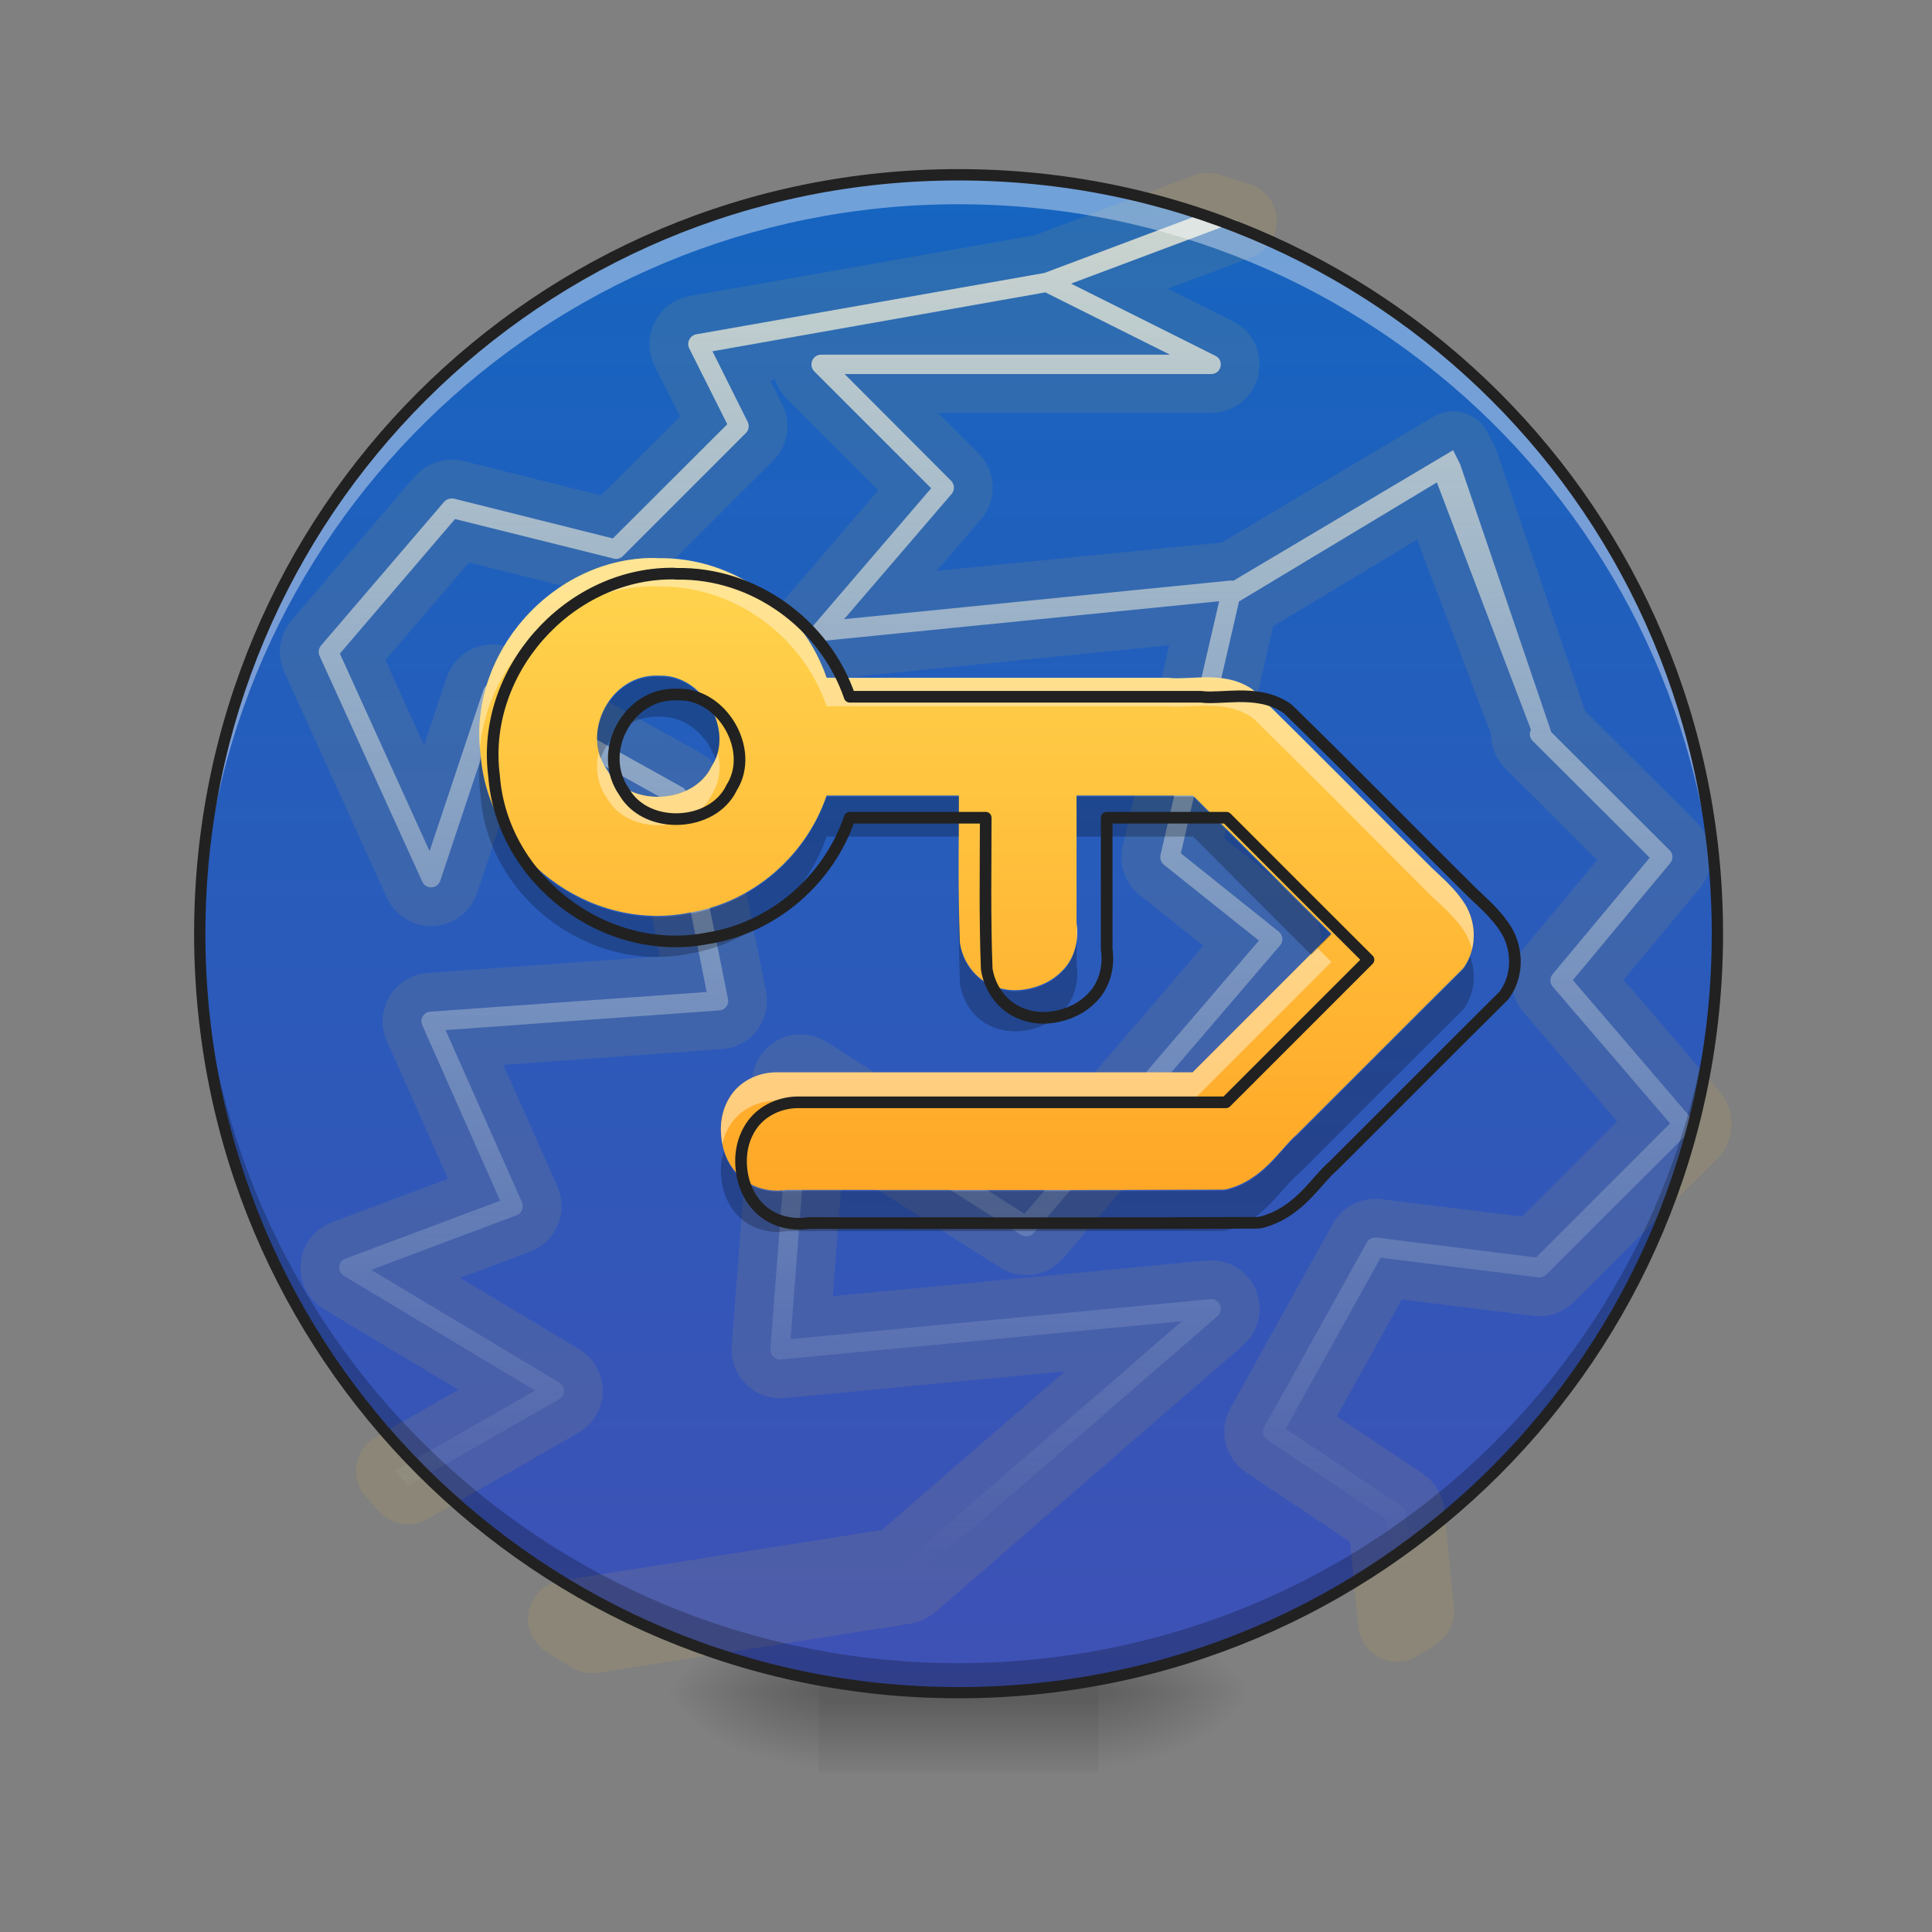 <svg height="32" viewBox="0 0 32 32" width="32" xmlns="http://www.w3.org/2000/svg" xmlns:xlink="http://www.w3.org/1999/xlink"><rect x="0" y="0" width="32" height="32" fill="#808080" stroke="none"/><linearGradient id="a"><stop offset="0" stop-opacity=".314"/><stop offset=".222" stop-opacity=".275"/><stop offset="1" stop-opacity="0"/></linearGradient><radialGradient id="b" cx="450.909" cy="189.579" gradientTransform="matrix(0 -.078 -.141 -0 44.523 63.595)" gradientUnits="userSpaceOnUse" r="21.167" xlink:href="#a"/><radialGradient id="c" cx="450.909" cy="189.579" gradientTransform="matrix(-0 .078 .141 0 -12.77 -7.527)" gradientUnits="userSpaceOnUse" r="21.167" xlink:href="#a"/><radialGradient id="d" cx="450.909" cy="189.579" gradientTransform="matrix(-0 -.078 .141 -0 -12.77 63.595)" gradientUnits="userSpaceOnUse" r="21.167" xlink:href="#a"/><radialGradient id="e" cx="450.909" cy="189.579" gradientTransform="matrix(0 .078 -.141 0 44.523 -7.527)" gradientUnits="userSpaceOnUse" r="21.167" xlink:href="#a"/><linearGradient id="f" gradientTransform="matrix(.013 0 0 .063 12.465 13.439)" gradientUnits="userSpaceOnUse" x1="255.323" x2="255.323" y1="233.5" y2="254.667"><stop offset="0" stop-opacity=".275"/><stop offset="1" stop-opacity="0"/></linearGradient><linearGradient id="g" gradientUnits="userSpaceOnUse" x1="15.877" x2="15.877" y1="28.034" y2="2.896"><stop offset="0" stop-color="#3f51b5"/><stop offset="1" stop-color="#1565c0"/></linearGradient><linearGradient id="h" gradientUnits="userSpaceOnUse" x1="960" x2="960" y1="1535.118" y2="175.118"><stop offset="0" stop-color="#d1e9fd" stop-opacity="0"/><stop offset="1" stop-color="#fffaea" stop-opacity=".784"/></linearGradient><linearGradient id="i" gradientUnits="userSpaceOnUse" x1="15.877" x2="15.877" y1="19.765" y2="9.181"><stop offset="0" stop-color="#ffa726"/><stop offset="1" stop-color="#ffd54f"/></linearGradient><path d="m18.191 28.035h2.648v-1.324h-2.648zm0 0" fill="url(#b)"/><path d="m13.562 28.035h-2.648v1.32h2.648zm0 0" fill="url(#c)"/><path d="m13.562 28.035h-2.648v-1.324h2.648zm0 0" fill="url(#d)"/><path d="m18.191 28.035h2.648v1.32h-2.648zm0 0" fill="url(#e)"/><path d="m13.562 27.703h4.629v1.652h-4.629zm0 0" fill="url(#f)"/><path d="m15.875 2.895c6.941 0 12.57 5.629 12.57 12.57s-5.629 12.57-12.57 12.57-12.566-5.629-12.566-12.57 5.625-12.57 12.566-12.57zm0 0" fill="url(#g)"/><path d="m1176.738 206.201-159.197 59.758-339.18 59.758c-6.141 1.181-9.684 8.031-6.85 13.699l37.083 73.93-111.485 111.249-154.71-38.736c-3.543-.709-7.322.472-9.684 3.071l-119.989 140.065c-2.362 2.834-2.834 6.614-1.417 9.92l100.148 220.136c3.543 7.795 14.88 7.086 17.479-.945l56.451-169.118 166.283 92.353 36.847 185.179-269.266 19.132c-6.377.472-10.629 7.322-7.795 13.227l75.82 171.007-150.694 56.451c-7.322 2.598-8.267 12.755-1.417 16.77l186.124 111.722-136.522 78.182c4.252 4.724 8.503 9.684 12.755 14.408l147.151-84.086c6.377-3.543 6.377-12.518.236-16.298l-183.29-109.832 141.719-53.145c4.96-1.89 7.558-7.795 5.196-12.755l-74.402-167.701 266.431-19.132c5.905-.236 9.92-5.669 8.739-11.101l-40.154-200.06c-.472-2.834-2.126-5.196-4.488-6.377l-179.983-100.148c-5.196-2.834-11.81-.236-13.699 5.433l-52.436 157.072-87.393-192.501 112.194-131.09 154.473 38.5c3.071.945 6.614 0 8.976-2.362l119.989-119.989c2.834-2.834 3.543-7.322 1.653-10.865l-34.249-68.734 324.3-57.396 121.406 60.703h-339.889c-8.503 0-12.518 10.393-6.614 16.298l113.847 113.847-114.32 133.216c-5.669 6.614-.472 16.534 8.031 15.589l386.892-38.736-57.16 247.299c-.709 3.543.472 7.086 3.307 9.448l92.59 73.93-228.403 266.195-213.051-135.578c-6.141-3.779-13.936.236-14.644 7.322l-19.841 260.054c-.472 5.905 4.488 10.629 10.157 10.157l390.671-37.319-275.643 239.032-323.591 51.019c8.267 5.196 16.534 10.157 25.037 15.117l304.223-47.948c1.653-.236 3.307-1.181 4.724-2.126l299.971-260.054c6.85-6.141 2.126-17.479-7.086-16.534l-408.859 38.973 17.951-233.127 206.673 131.562c4.015 2.362 9.212 1.653 12.282-1.89l239.977-280.131c3.543-4.015 2.834-10.157-1.181-13.463l-95.424-76.292 56.688-245.41 192.738-115.973 91.645 240.922c-1.89 3.543-1.181 8.031 1.653 10.865l114.084 113.847-94.479 113.375c-3.071 3.543-3.071 8.739 0 12.282l114.32 133.216-130.617 130.617-155.418-19.368c-3.779-.472-7.558 1.417-9.448 4.724l-99.912 179.983c-2.362 4.252-1.181 9.684 3.071 12.518l116.209 77.473 10.157 100.857c5.905-3.543 11.81-7.558 17.715-11.338l-9.448-95.896c-.472-2.834-1.89-5.196-4.252-6.85l-112.666-75.111 92.59-166.756 153.765 19.132c2.834.236 5.669-.709 7.795-2.834l140.065-139.829c3.307-3.543 3.543-9.212.472-12.991l-114.792-133.924 94.715-113.847c3.307-3.779 3.071-9.212-.472-12.755l-115.265-115.028-88.81-260.999-6.85-13.699-214.232 127.311c-.472-.236-1.181-.236-1.89-.236-.472 0-.945 0-1.417 0l-375.791 37.555 104.636-121.878c3.307-3.779 3.071-9.448-.472-12.991l-103.691-103.927h357.131c9.92 0 12.991-13.227 4.252-17.715l-140.774-70.387 162.504-60.939c-9.684-3.307-19.368-6.377-29.289-9.212zm0 0" style="stroke-width:75.591;stroke-linecap:round;stroke-linejoin:round;stroke:#ffca28;stroke-opacity:.092;fill:url(#h)" transform="scale(.017)"/><path d="m15.875 2.895c-6.961 0-12.566 5.605-12.566 12.57v.242c.129-6.848 5.688-12.324 12.566-12.324 6.883 0 12.438 5.477 12.566 12.324.004-.078.004-.16.004-.242 0-6.965-5.605-12.57-12.57-12.57zm0 0" fill="#fff" fill-opacity=".392"/><path d="m15.875 28.035c-6.961 0-12.566-5.605-12.566-12.57 0-.082 0-.16 0-.242.129 6.848 5.688 12.324 12.566 12.324 6.883 0 12.438-5.477 12.566-12.324.004.082.004.16.004.242 0 6.965-5.605 12.57-12.57 12.57zm0 0" fill-opacity=".235"/><path d="m15.875 2.801c-7.012 0-12.66 5.652-12.66 12.664 0 7.012 5.648 12.664 12.66 12.664 7.016 0 12.664-5.652 12.664-12.664 0-7.012-5.648-12.664-12.664-12.664zm0 .188c6.914 0 12.477 5.562 12.477 12.477 0 6.914-5.562 12.477-12.477 12.477-6.91 0-12.473-5.562-12.473-12.477 0-6.914 5.562-12.477 12.473-12.477zm0 0" fill="#212121"/><path d="m10.824 9.242c-1.68.004-3.082 1.59-2.863 3.262.125 1.676 1.805 2.941 3.449 2.613 1.055-.168 1.941-.941 2.281-1.941h2.191c0 .797-.016 1.602.016 2.414 0 .012 0 .027.004.043.051.293.23.531.453.652.223.121.473.141.703.086.23-.051.449-.172.605-.371.141-.184.207-.441.168-.707v-2.117h1.93c.762.762 1.523 1.527 2.289 2.289-.766.766-1.531 1.531-2.297 2.297h-6.863c-.316-.008-.594.133-.754.34-.16.211-.215.469-.191.715.02.242.117.488.309.668.188.176.473.27.773.223 2.406 0 4.812.008 7.219-.004.023 0 .051-.004.074-.008.609-.156.883-.672 1.16-.906.008-.008.012-.012.02-.02.906-.902 1.809-1.812 2.715-2.711.012-.012.027-.027.039-.047.23-.344.18-.758.016-1.027-.164-.266-.395-.453-.555-.609 0 0-.004 0-.004-.004-.977-.969-1.945-1.957-2.938-2.926-.016-.016-.031-.027-.047-.039-.254-.168-.531-.188-.762-.188-.23.004-.434.027-.582.012-.012 0-.023-.004-.031-.004h-5.66c-.398-1.168-1.543-2.004-2.789-1.98-.027-.004-.051-.004-.078-.004zm.125 1.949c.691-.004 1.207.887.852 1.48-.008.008-.012.016-.016.027-.305.625-1.348.676-1.715.082-.004-.008-.008-.016-.012-.02-.449-.633.055-1.594.836-1.57h.023zm0 0" fill="url(#i)"/><path d="m10.824 9.242c-1.645.004-3.02 1.52-2.875 3.148.125-1.441 1.391-2.676 2.875-2.68.027 0 .051 0 .078.004 1.246-.02 2.391.812 2.789 1.984h5.66.031c.148.016.352-.008.582-.008.23-.004.508.02.762.184.016.012.031.023.047.039.992.969 1.961 1.957 2.938 2.93h.004v.004c.16.152.391.34.555.605.047.082.086.176.109.273.07-.27.008-.543-.109-.742-.164-.266-.395-.453-.555-.609 0 0-.004 0-.004-.004-.977-.969-1.945-1.957-2.938-2.926-.016-.016-.031-.027-.047-.039-.254-.168-.531-.188-.762-.188-.23.004-.434.027-.582.012-.012 0-.023-.004-.031-.004h-5.66c-.398-1.168-1.543-2.004-2.789-1.98-.027-.004-.051-.004-.078-.004zm-.906 3.215c-.062.258-.027.539.141.773.004.008.008.012.012.02.367.594 1.41.543 1.715-.082.004-.008.008-.02.016-.027.121-.203.141-.445.086-.672-.02.07-.047.141-.086.203-.008.008-.012.016-.016.027-.305.625-1.348.676-1.715.082-.004-.008-.008-.016-.012-.02-.066-.098-.113-.199-.141-.305zm5.965 1.188c0 .34-.004.676-.004 1.016.004-.34.004-.676.004-1.016zm1.949 1.648v.305c.016-.098.016-.203 0-.305zm3.984.406c-.688.688-1.375 1.375-2.062 2.062h-6.863c-.316-.008-.594.133-.754.34-.16.211-.215.469-.191.715.004.043.008.09.02.133.027-.133.082-.262.172-.379.16-.207.438-.348.754-.34h6.863l2.297-2.297c-.078-.078-.156-.156-.234-.234zm0 0" fill="#fff" fill-opacity=".392"/><path d="m10.949 11.211c-.008 0-.02 0-.031 0-.008 0-.016 0-.023 0-.699-.02-1.176.742-.949 1.355.137-.391.496-.707.949-.695h.023.031c.418-.004.77.32.906.707.238-.586-.258-1.371-.906-1.367zm-2.992 1.297c-.027.223-.027.449.004.68.125 1.676 1.805 2.941 3.449 2.609 1.055-.168 1.941-.941 2.281-1.941h2.191c0-.219 0-.441 0-.66h-2.191c-.34 1-1.227 1.773-2.281 1.941-1.645.328-3.324-.938-3.449-2.613 0-.004 0-.012-.004-.016zm9.875.688v.66h1.93c.652.656 1.305 1.309 1.957 1.961.109-.113.223-.223.332-.332-.766-.762-1.527-1.527-2.289-2.289zm-1.953 1.547c0 .504 0 1.016.02 1.527 0 .016 0 .027.004.043.051.297.23.535.453.656.223.121.473.137.703.086.23-.051.449-.176.605-.375.141-.184.207-.441.168-.707v-.355c-.023.152-.082.289-.168.402-.156.199-.375.32-.605.371-.23.055-.48.035-.703-.086-.223-.121-.402-.359-.453-.652-.004-.016-.004-.031-.004-.043-.012-.293-.016-.582-.02-.867zm8.473 1.098c-.023.066-.059.129-.098.191-.012.02-.027.035-.039.047-.906.898-1.809 1.809-2.715 2.711-.008.008-.012.012-.02.02-.277.234-.551.75-1.16.906-.023.004-.051.008-.074.008-2.406.012-4.812.004-7.219.004-.301.047-.586-.047-.773-.223-.129-.121-.215-.273-.266-.434-.043.137-.059.285-.043.426.02.246.117.488.309.672.188.172.473.27.773.223 2.406-.004 4.812.004 7.219-.004.023 0 .051-.004.074-.012.609-.152.883-.672 1.16-.906.008-.004.012-.012.02-.016.906-.906 1.809-1.816 2.715-2.711.012-.016.027-.031.039-.047.188-.277.188-.598.098-.855zm0 0" fill-opacity=".235"/><path d="m654.504 558.844c-101.565.236-186.36 96.133-173.133 197.225 7.558 101.329 109.123 177.857 208.563 158.016 63.773-10.157 117.39-56.924 137.94-117.39h132.507c0 48.184-.945 96.841.945 145.97 0 .709 0 1.653.236 2.598 3.071 17.715 13.936 32.123 27.399 39.445 13.463 7.322 28.58 8.503 42.516 5.196 13.936-3.071 27.163-10.393 36.611-22.439 8.503-11.101 12.518-26.69 10.157-42.752v-128.019h116.682c46.059 46.059 92.117 92.353 138.412 138.412-46.295 46.295-92.59 92.59-138.884 138.884h-415c-19.132-.472-35.902 8.031-45.586 20.549-9.684 12.755-12.991 28.344-11.574 43.224 1.181 14.644 7.086 29.525 18.66 40.39 11.338 10.629 28.58 16.298 46.767 13.463 145.498 0 290.996.472 436.494-.236 1.417 0 3.071-.236 4.488-.472 36.847-9.448 53.381-40.626 70.151-54.798.472-.472.709-.709 1.181-1.181 54.798-54.562 109.36-109.596 164.158-163.921.709-.709 1.653-1.653 2.362-2.834 13.936-20.785 10.865-45.822.945-62.12-9.92-16.061-23.856-27.399-33.54-36.847 0 0-.236 0-.236-.236-59.049-58.577-117.627-118.335-177.621-176.912-.945-.945-1.89-1.653-2.834-2.362-15.353-10.157-32.123-11.338-46.059-11.338-13.936.236-26.218 1.653-35.193.709-.709 0-1.417-.236-1.89-.236h-342.251c-24.092-70.623-93.298-121.17-168.645-119.752-1.653-.236-3.071-.236-4.724-.236zm7.558 117.863c41.807-.236 72.985 53.617 51.491 89.519-.472.472-.709.945-.945 1.653-18.423 37.792-81.488 40.862-103.691 4.96-.236-.472-.472-.945-.709-1.181-27.163-38.264 3.307-96.369 50.546-94.952h1.417zm0 0" fill="none" stroke="#212121" stroke-linecap="round" stroke-linejoin="round" stroke-width="11.339" transform="scale(.017)"/></svg>